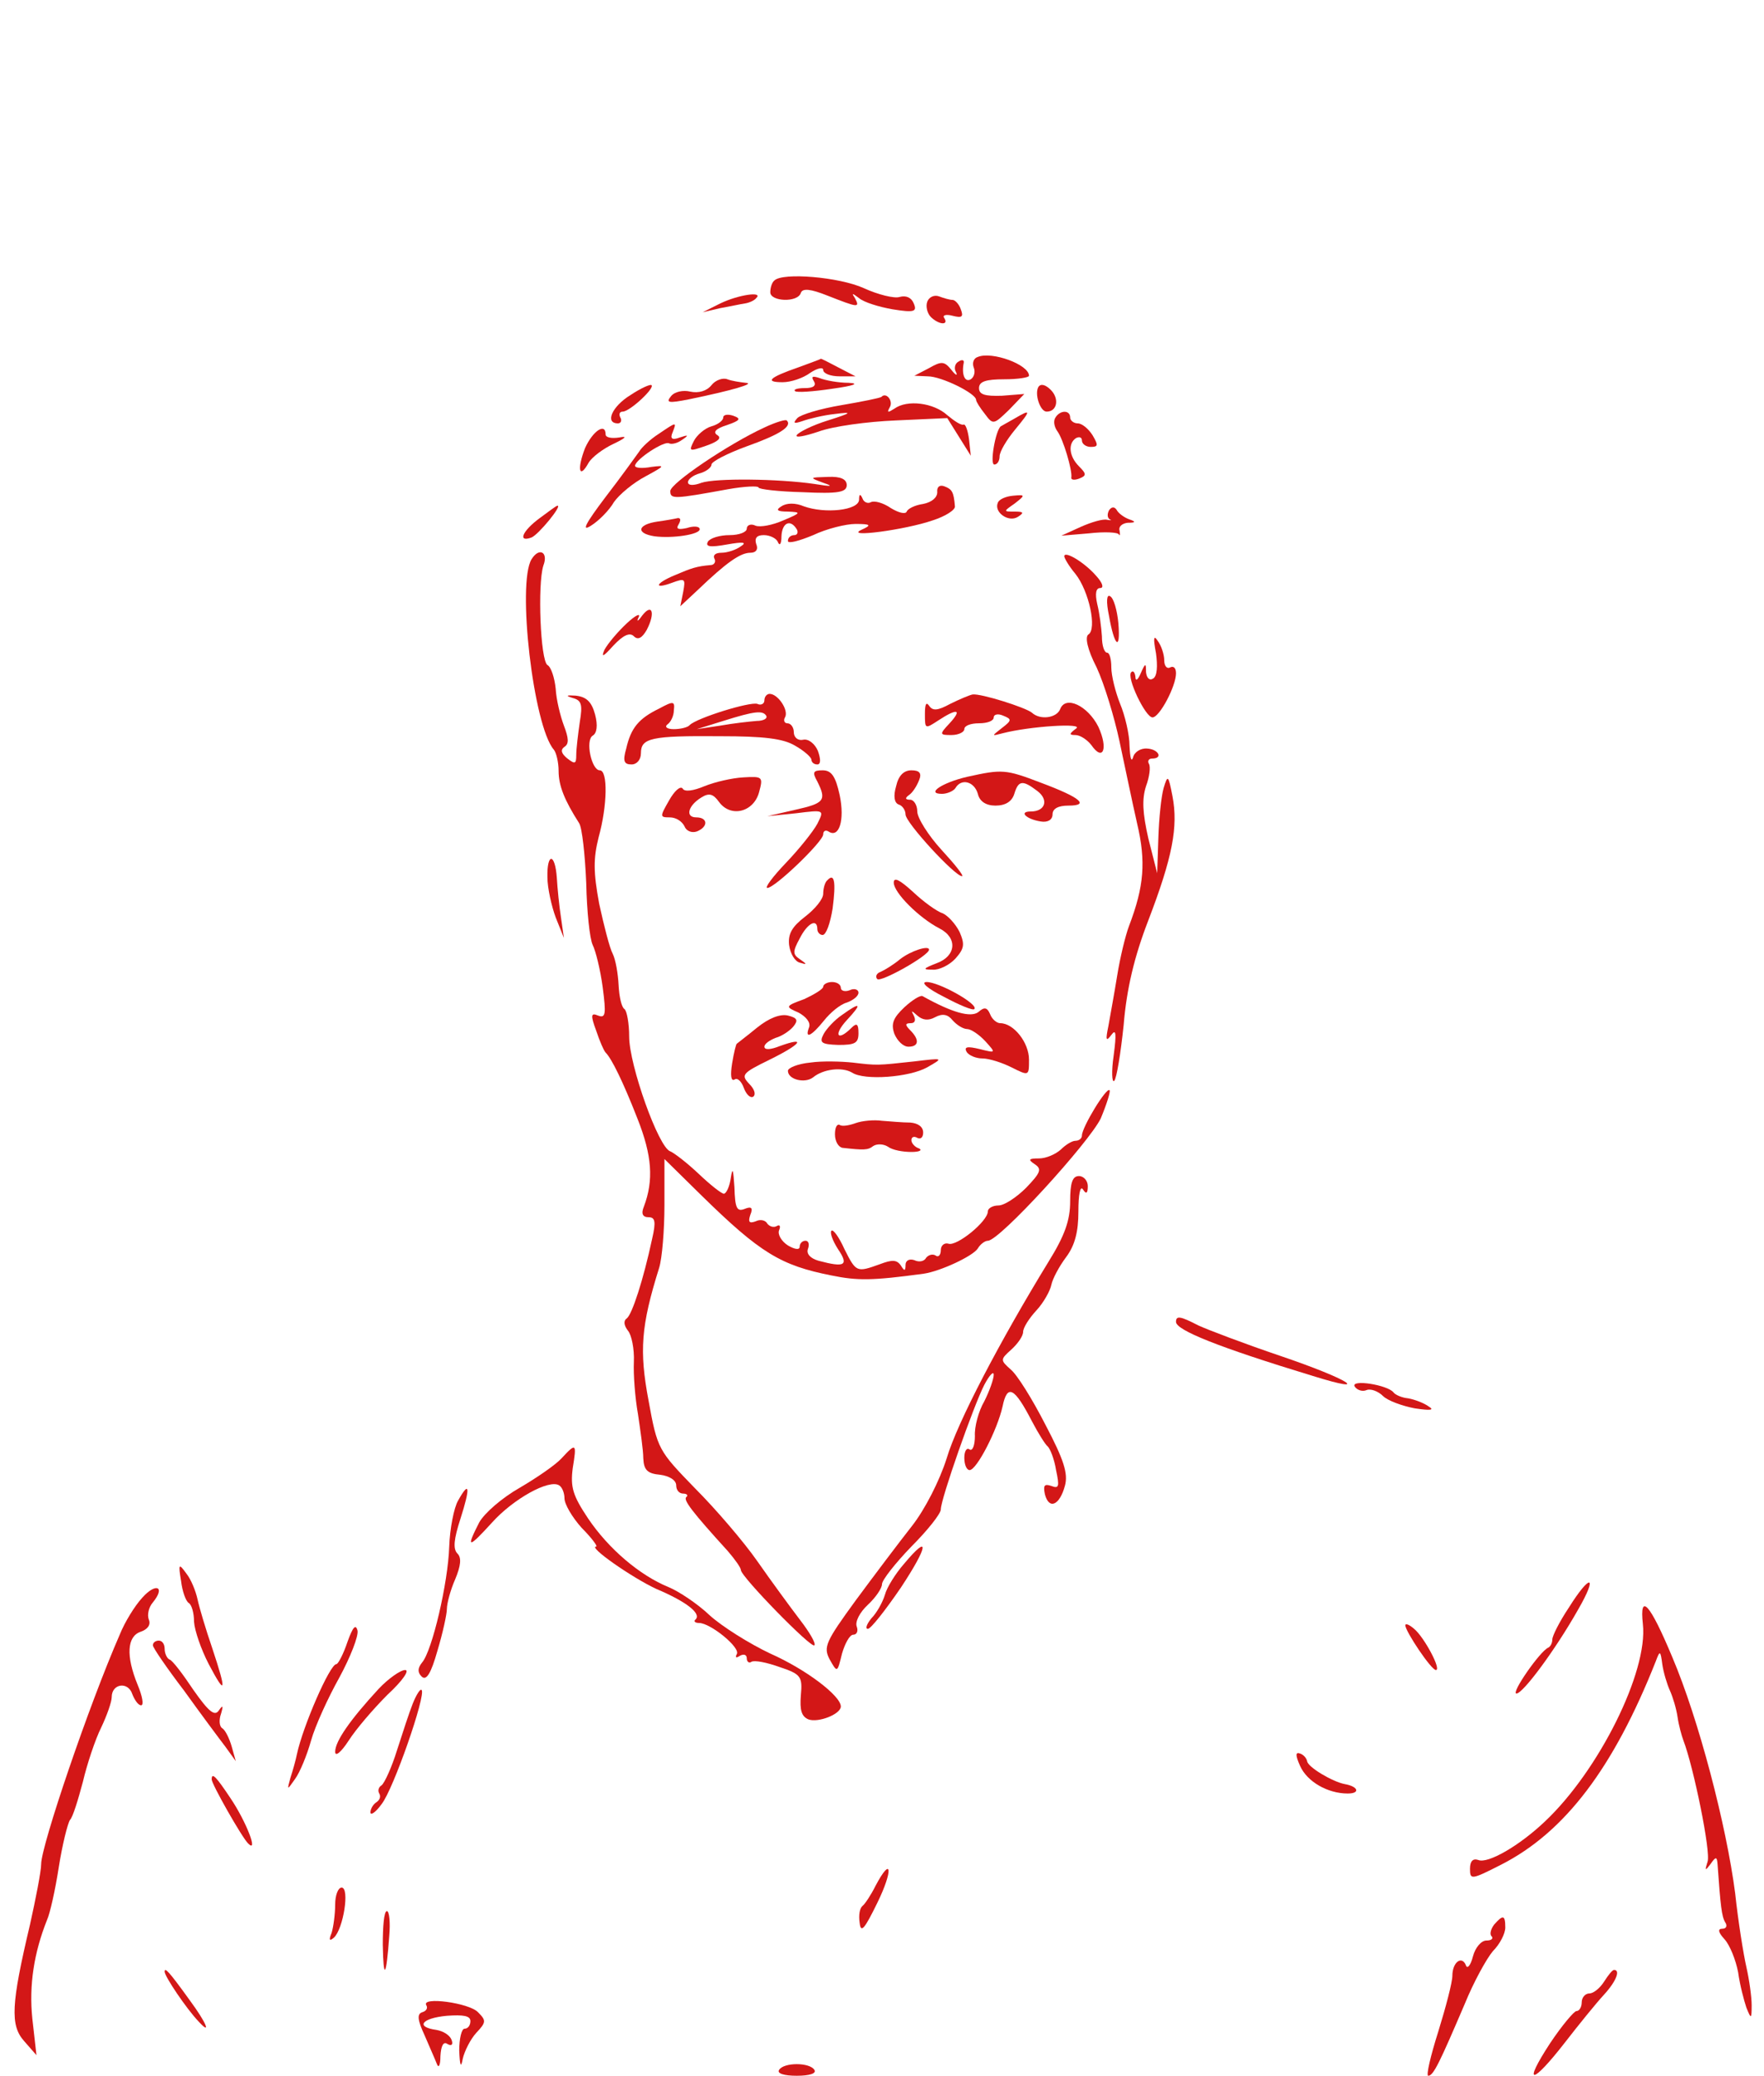  <svg  version="1.0" xmlns="http://www.w3.org/2000/svg"  width="300pt" height="353pt" viewBox="0 0 300 353"  preserveAspectRatio="xMidYMid meet">  <g transform="translate(0,353) scale(0.1,-0.1)" fill="#d31717" stroke="none"> <path d="M1317 3053 c-4 -3 -7 -12 -7 -20 0 -16 47 -18 52 -1 3 8 16 7 46 -5 51 -20 55 -21 46 -4 -6 9 -5 9 7 0 8 -7 34 -15 57 -19 37 -6 42 -4 36 10 -4 10 -13 14 -24 11 -9 -3 -37 4 -61 15 -42 19 -138 27 -152 13z"/> <path d="M1225 3014 l-30 -15 30 7 c17 3 35 7 42 8 7 1 16 5 19 9 13 12 -30 6 -61 -9z"/> <path d="M1577 3017 c-3 -8 0 -20 6 -26 13 -13 31 -15 23 -2 -4 5 3 7 14 4 16 -4 19 -2 14 11 -3 9 -10 16 -14 16 -5 0 -15 3 -23 6 -8 3 -17 -1 -20 -9z"/> <path d="M1663 2923 c-7 -2 -10 -10 -7 -18 3 -7 1 -16 -5 -20 -10 -6 -16 8 -12 28 1 5 -3 6 -9 2 -6 -3 -8 -12 -4 -18 3 -7 -1 -5 -8 4 -12 15 -17 15 -38 3 l-25 -13 23 -1 c23 0 82 -29 82 -40 0 -3 7 -14 15 -24 14 -19 15 -18 41 7 l26 27 -38 -3 c-29 -1 -39 2 -39 13 0 11 11 15 43 15 23 0 42 3 42 6 0 19 -63 42 -87 32z"/> <path d="M1357 2905 c-49 -17 -57 -25 -26 -25 14 0 35 7 47 16 12 8 22 10 22 5 0 -6 12 -11 28 -11 l27 0 -29 15 c-15 8 -29 15 -30 15 0 -1 -18 -7 -39 -15z"/> <path d="M1210 2875 c-8 -10 -22 -14 -36 -11 -12 3 -27 0 -33 -8 -9 -11 -4 -12 31 -5 73 15 114 27 96 28 -9 1 -23 3 -31 6 -7 3 -20 -1 -27 -10z"/> <path d="M1384 2882 c5 -8 -1 -12 -15 -12 -12 0 -20 -2 -17 -5 2 -3 31 -1 64 4 36 5 47 9 27 10 -17 0 -39 4 -49 8 -12 4 -15 3 -10 -5z"/> <path d="M1072 2858 c-31 -19 -44 -48 -21 -48 5 0 7 5 4 10 -3 6 -1 10 4 10 12 0 55 40 49 45 -2 2 -18 -5 -36 -17z"/> <path d="M1766 2872 c-7 -12 3 -42 14 -42 18 0 22 22 7 37 -9 9 -17 11 -21 5z"/> <path d="M1499 2855 c-3 -2 -33 -8 -68 -14 -36 -6 -69 -16 -75 -22 -8 -9 -6 -10 9 -5 11 4 36 10 55 12 31 4 29 2 -12 -11 -26 -8 -50 -20 -53 -25 -3 -5 13 -2 37 6 24 9 83 17 131 19 l88 4 20 -32 20 -32 -3 28 c-2 15 -6 26 -9 25 -4 -2 -16 6 -28 16 -23 21 -68 27 -90 11 -11 -7 -13 -7 -8 2 7 11 -6 27 -14 18z"/> <path d="M1230 2820 c0 -5 -9 -12 -20 -15 -11 -3 -25 -15 -30 -25 -9 -18 -8 -18 21 -8 20 7 27 13 19 18 -8 5 -3 11 16 17 23 8 25 11 11 16 -9 3 -17 2 -17 -3z"/> <path d="M1725 2818 c-11 -6 -21 -12 -23 -13 -9 -7 -19 -65 -11 -65 5 0 9 6 9 14 0 8 12 28 26 45 28 34 28 36 -1 19z"/> <path d="M1795 2820 c-4 -6 -2 -16 3 -23 10 -13 26 -67 24 -79 -1 -4 5 -5 13 -2 13 5 13 8 0 21 -17 17 -19 39 -5 48 6 3 10 1 10 -4 0 -6 7 -11 15 -11 13 0 13 3 3 20 -7 11 -18 20 -25 20 -7 0 -13 5 -13 10 0 13 -17 13 -25 0z"/> <path d="M1300 2803 c-61 -28 -160 -95 -160 -108 0 -14 5 -14 98 3 28 5 52 6 52 3 0 -3 34 -7 75 -8 61 -3 75 0 75 12 0 10 -10 15 -32 14 -32 -1 -32 -1 -8 -10 18 -6 15 -7 -15 -2 -62 9 -168 10 -192 2 -13 -5 -23 -5 -23 1 0 5 9 12 20 15 11 3 20 10 20 15 0 5 27 19 60 31 56 20 78 34 68 44 -2 2 -19 -3 -38 -12z"/> <path d="M1120 2792 c-14 -9 -29 -23 -33 -30 -5 -7 -30 -42 -57 -77 -34 -45 -42 -60 -25 -49 13 8 31 26 39 40 9 13 33 33 54 44 33 18 34 19 10 16 -16 -3 -28 -2 -28 2 1 11 50 43 58 38 4 -2 14 0 22 6 12 8 11 9 -4 4 -13 -5 -17 -2 -12 9 7 18 7 18 -24 -3z"/> <path d="M995 2768 c-14 -36 -10 -54 6 -25 6 10 25 24 42 32 21 10 25 14 10 11 -13 -2 -23 0 -23 5 0 21 -22 6 -35 -23z"/> <path d="M1594 2693 c0 -9 -9 -17 -24 -20 -14 -2 -26 -8 -28 -13 -2 -5 -14 -2 -27 6 -13 9 -28 13 -34 10 -5 -3 -12 0 -14 6 -4 9 -6 8 -6 -2 -1 -18 -58 -24 -94 -11 -14 6 -29 6 -38 0 -10 -6 -8 -9 11 -9 23 -1 23 -2 -8 -15 -18 -8 -39 -12 -47 -9 -8 4 -15 1 -15 -5 0 -6 -13 -11 -29 -11 -17 0 -33 -5 -37 -11 -5 -9 4 -10 32 -5 28 5 35 4 24 -3 -8 -6 -23 -11 -33 -11 -10 0 -15 -4 -12 -10 3 -5 0 -11 -7 -11 -23 -2 -32 -5 -60 -17 -34 -14 -37 -25 -5 -13 22 8 23 7 19 -15 l-5 -25 30 28 c48 46 72 63 89 63 10 0 14 6 10 15 -3 10 1 15 13 15 11 0 22 -6 24 -12 3 -7 6 -3 6 10 1 23 15 30 26 12 3 -5 1 -10 -4 -10 -6 0 -11 -4 -11 -10 0 -5 19 0 43 10 23 11 56 19 72 19 26 0 28 -2 10 -10 -30 -14 75 0 121 16 22 7 39 18 38 24 -2 25 -5 29 -18 34 -8 3 -13 -1 -12 -10z"/> <path d="M1697 2675 c-7 -16 18 -34 34 -24 11 7 10 9 -5 9 -20 0 -20 0 0 14 18 14 18 15 -3 13 -12 -1 -24 -6 -26 -12z"/> <path d="M918 2649 c-30 -22 -38 -42 -14 -33 12 5 53 55 44 54 -2 0 -15 -10 -30 -21z"/> <path d="M1886 2662 c-3 -6 -3 -12 1 -15 5 -2 2 -2 -4 -1 -7 2 -27 -4 -45 -12 l-33 -15 47 4 c26 3 49 2 51 -2 2 -3 2 0 1 7 -2 6 4 12 14 13 14 0 14 2 2 6 -8 3 -18 10 -21 16 -4 6 -9 5 -13 -1z"/> <path d="M1118 2643 c-34 -5 -37 -20 -5 -25 31 -4 77 3 77 12 0 5 -10 6 -22 2 -14 -3 -19 -2 -14 6 4 7 4 11 -1 11 -4 -1 -20 -4 -35 -6z"/> <path d="M904 2579 c-25 -41 3 -284 38 -324 4 -5 8 -21 8 -36 0 -25 10 -50 35 -89 5 -8 10 -54 12 -102 1 -48 6 -95 11 -105 5 -10 13 -42 17 -72 6 -46 5 -53 -8 -48 -12 5 -13 1 -3 -26 6 -18 13 -34 16 -37 10 -10 29 -48 54 -112 25 -63 28 -105 11 -150 -5 -12 -2 -18 8 -18 11 0 13 -7 6 -37 -15 -70 -34 -128 -43 -135 -6 -4 -5 -12 2 -21 6 -7 11 -31 10 -53 -1 -21 2 -61 7 -89 4 -27 9 -61 9 -75 1 -20 7 -26 29 -28 15 -2 27 -9 27 -18 0 -8 5 -14 12 -14 6 0 9 -3 5 -6 -5 -5 10 -25 71 -92 12 -14 22 -28 22 -32 0 -11 120 -134 125 -128 3 3 -8 22 -25 44 -16 21 -49 66 -72 99 -23 33 -71 89 -106 124 -62 64 -64 66 -79 149 -16 85 -13 127 18 226 5 16 9 64 9 107 l0 78 63 -62 c100 -98 135 -119 221 -136 44 -9 69 -9 157 3 28 4 84 30 92 43 4 7 12 13 17 13 20 0 172 167 192 208 10 24 17 46 15 48 -5 6 -47 -63 -47 -77 0 -5 -5 -9 -11 -9 -6 0 -17 -7 -25 -15 -9 -8 -25 -15 -37 -15 -18 0 -19 -2 -7 -10 12 -8 10 -14 -15 -40 -16 -16 -37 -30 -47 -30 -10 0 -18 -5 -18 -10 0 -17 -53 -60 -67 -55 -7 2 -13 -3 -13 -11 0 -8 -4 -13 -9 -9 -5 3 -12 1 -16 -4 -3 -6 -12 -8 -20 -4 -9 3 -15 -1 -15 -8 0 -11 -2 -11 -8 -1 -7 10 -15 10 -36 2 -39 -14 -40 -14 -60 26 -9 20 -19 34 -22 31 -3 -3 2 -17 11 -31 19 -28 12 -32 -33 -20 -14 4 -21 12 -18 20 3 8 1 14 -4 14 -6 0 -10 -5 -10 -10 0 -6 -8 -5 -20 2 -11 7 -18 19 -15 26 3 7 1 10 -4 7 -5 -3 -12 -1 -16 4 -3 6 -12 8 -20 4 -11 -4 -13 -1 -9 11 5 12 2 15 -10 10 -13 -5 -16 2 -17 37 -2 30 -3 35 -6 17 -2 -16 -8 -28 -12 -28 -4 0 -23 15 -43 34 -19 18 -41 35 -48 38 -20 6 -70 147 -70 195 0 23 -4 44 -8 47 -5 3 -9 21 -10 41 -1 19 -5 43 -10 53 -5 9 -15 48 -23 85 -10 54 -10 77 -1 113 15 54 16 114 2 114 -14 0 -25 51 -12 59 7 4 9 17 4 36 -6 22 -15 30 -33 32 -16 1 -18 0 -5 -4 15 -4 17 -11 12 -41 -3 -21 -6 -45 -6 -56 0 -15 -2 -16 -15 -6 -11 9 -12 15 -5 20 8 5 7 15 -1 36 -6 16 -13 44 -14 63 -2 19 -8 37 -14 40 -12 8 -17 137 -7 169 9 23 -7 32 -20 11z"/> <path d="M1810 2584 c0 -3 8 -17 19 -30 23 -29 37 -94 22 -103 -6 -4 -2 -25 14 -56 13 -28 30 -84 39 -126 9 -42 22 -105 30 -140 15 -64 12 -106 -14 -174 -6 -16 -15 -53 -20 -84 -5 -31 -12 -69 -15 -86 -5 -24 -4 -27 5 -15 8 11 9 3 4 -35 -4 -27 -3 -47 1 -43 4 4 11 47 16 95 5 61 18 116 42 178 41 107 51 159 41 211 -7 36 -8 37 -15 14 -4 -14 -8 -52 -9 -85 l-2 -60 -15 59 c-10 44 -11 67 -4 89 6 16 8 33 5 38 -3 5 0 9 5 9 20 0 11 16 -8 17 -11 1 -22 -6 -24 -15 -3 -9 -5 -1 -6 19 0 20 -8 53 -16 72 -8 20 -15 48 -15 62 0 14 -3 25 -7 25 -5 0 -9 12 -9 28 -1 15 -4 39 -8 55 -4 18 -2 27 5 27 7 0 4 9 -7 21 -20 23 -54 43 -54 33z"/> <path d="M1886 2483 c9 -52 20 -62 16 -13 -2 22 -8 43 -14 46 -6 4 -7 -9 -2 -33z"/> <path d="M1092 2483 c-7 -10 -10 -11 -6 -3 4 8 -5 4 -20 -10 -15 -14 -32 -34 -38 -45 -6 -14 -2 -12 15 7 17 18 28 23 35 16 7 -7 14 -3 22 11 15 29 9 46 -8 24z"/> <path d="M1966 2419 c3 -22 2 -39 -5 -43 -6 -4 -11 1 -12 11 0 16 -1 16 -9 -2 -5 -12 -9 -14 -9 -6 -1 8 -4 11 -7 8 -9 -8 24 -77 36 -77 12 0 40 53 40 75 0 9 -4 13 -10 10 -5 -3 -10 2 -10 12 0 10 -5 25 -11 33 -7 11 -8 5 -3 -21z"/> <path d="M1300 2339 c0 -6 -6 -9 -12 -6 -13 4 -103 -24 -115 -36 -3 -4 -16 -7 -27 -7 -12 0 -16 4 -11 8 6 4 11 15 11 24 2 16 -1 16 -25 3 -35 -17 -48 -33 -56 -68 -6 -21 -4 -27 9 -27 9 0 16 8 16 19 0 26 17 30 135 29 74 0 107 -4 127 -16 16 -9 28 -20 28 -24 0 -4 4 -8 10 -8 6 0 6 9 1 23 -5 12 -16 21 -25 19 -9 -2 -16 4 -16 13 0 8 -5 15 -11 15 -5 0 -7 5 -4 10 7 12 -12 40 -26 40 -5 0 -9 -5 -9 -11z m3 -26 c3 -5 -5 -9 -16 -9 -12 -1 -40 -4 -62 -8 l-40 -6 45 14 c54 17 67 18 73 9z"/> <path d="M1616 2333 c-22 -12 -30 -12 -36 -3 -5 7 -7 2 -7 -14 0 -26 0 -26 23 -11 32 21 41 19 19 -5 -18 -19 -17 -20 3 -20 12 0 22 5 22 10 0 6 11 10 25 10 14 0 25 4 25 10 0 5 7 7 16 3 15 -6 15 -8 -2 -21 -18 -14 -18 -14 1 -9 46 12 140 18 125 8 -12 -9 -12 -11 -1 -11 8 0 20 -8 27 -17 20 -29 29 -6 12 31 -18 36 -56 54 -65 30 -6 -15 -34 -19 -48 -6 -11 9 -87 33 -101 31 -5 -1 -22 -8 -38 -16z"/> <path d="M1390 2201 c16 -32 12 -37 -37 -48 l-48 -11 49 5 c48 6 48 6 36 -18 -7 -13 -31 -43 -53 -66 -23 -24 -37 -43 -32 -43 13 0 95 79 95 91 0 6 4 8 9 5 18 -12 28 19 19 62 -7 32 -14 42 -29 42 -16 0 -18 -3 -9 -19z"/> <path d="M1524 2193 c-5 -17 -3 -28 4 -31 7 -2 12 -10 12 -17 0 -14 84 -105 96 -105 4 0 -12 20 -35 45 -22 24 -41 54 -41 65 0 11 -6 20 -12 20 -9 0 -9 3 -2 8 6 4 13 15 17 25 5 12 1 17 -13 17 -13 0 -22 -9 -26 -27z"/> <path d="M1645 2209 c-43 -10 -71 -29 -43 -29 9 0 20 5 23 10 10 17 32 11 38 -10 3 -13 14 -20 30 -20 17 0 28 7 32 20 7 23 14 24 39 5 20 -15 14 -35 -11 -35 -21 0 -8 -13 17 -17 12 -2 20 3 20 12 0 10 10 15 27 15 37 0 20 14 -47 39 -60 23 -66 23 -125 10z"/> <path d="M1198 2193 c-19 -8 -34 -10 -37 -4 -4 5 -14 -4 -23 -20 -16 -28 -16 -29 1 -29 11 0 21 -7 25 -15 3 -8 12 -12 21 -9 20 8 19 24 -1 24 -19 0 -14 20 9 34 13 8 20 6 30 -8 20 -27 59 -17 68 17 7 26 6 27 -27 25 -19 -1 -49 -8 -66 -15z"/> <path d="M931 2038 c0 -18 7 -49 14 -68 l14 -35 -5 35 c-3 19 -6 50 -7 67 -3 43 -17 43 -16 1z"/> <path d="M1407 2033 c-4 -3 -7 -14 -7 -23 0 -9 -14 -26 -31 -39 -22 -17 -29 -29 -27 -48 2 -15 10 -28 18 -30 13 -4 13 -3 0 6 -12 8 -12 13 0 35 13 26 30 35 30 16 0 -5 4 -10 9 -10 6 0 13 20 17 45 6 46 3 61 -9 48z"/> <path d="M1520 2029 c0 -17 43 -60 78 -78 31 -16 28 -47 -5 -59 -23 -9 -25 -11 -7 -11 11 -1 29 8 39 19 15 17 16 24 7 45 -7 14 -20 28 -29 32 -10 3 -33 20 -50 36 -23 21 -33 26 -33 16z"/> <path d="M1531 1899 c-12 -10 -27 -19 -34 -22 -6 -2 -9 -8 -5 -12 6 -6 88 40 88 50 0 8 -31 -2 -49 -16z"/> <path d="M1400 1852 c0 -4 -15 -13 -32 -21 -33 -12 -33 -13 -10 -23 13 -7 21 -17 18 -25 -8 -21 4 -15 25 11 11 14 28 28 39 31 11 4 20 11 20 17 0 5 -7 8 -15 4 -8 -3 -15 -1 -15 4 0 6 -7 10 -15 10 -8 0 -15 -4 -15 -8z"/> <path d="M1605 1835 c26 -14 50 -24 52 -21 8 8 -60 46 -81 46 -11 0 1 -11 29 -25z"/> <path d="M1538 1817 c-19 -18 -23 -28 -17 -45 5 -12 15 -22 24 -22 18 0 19 12 3 28 -9 9 -9 12 1 12 7 0 9 5 5 13 -5 9 -4 9 6 0 9 -8 19 -9 30 -3 13 7 22 5 30 -5 7 -8 18 -15 25 -15 6 0 20 -9 31 -21 18 -20 18 -20 -10 -13 -21 5 -27 4 -22 -5 4 -6 16 -11 27 -11 11 0 33 -7 49 -15 30 -15 30 -15 30 13 0 29 -26 62 -49 62 -6 0 -14 7 -17 15 -5 12 -10 13 -20 4 -13 -10 -45 -1 -95 27 -4 2 -18 -7 -31 -19z"/> <path d="M1432 1804 c-12 -8 -26 -23 -31 -32 -8 -15 -5 -18 25 -19 28 0 34 3 34 20 0 16 -3 18 -12 9 -24 -24 -31 -12 -8 13 27 29 24 32 -8 9z"/> <path d="M1287 1782 c-17 -14 -33 -26 -34 -27 -1 0 -5 -15 -8 -34 -3 -19 -2 -30 4 -27 5 4 12 -3 16 -14 4 -11 11 -18 16 -15 5 4 2 13 -7 22 -14 15 -12 18 35 41 53 26 64 40 17 23 -15 -6 -26 -7 -26 -1 0 5 9 11 19 15 11 3 24 12 30 19 9 11 7 15 -9 19 -13 3 -32 -4 -53 -21z"/> <path d="M1378 1723 c-21 -2 -38 -9 -38 -14 0 -15 29 -22 43 -11 17 14 49 18 66 8 21 -14 98 -8 128 9 28 16 28 16 -22 10 -64 -7 -63 -7 -105 -2 -19 2 -52 3 -72 0z"/> <path d="M1455 1620 c-11 -4 -23 -6 -27 -3 -5 2 -8 -5 -8 -16 0 -12 6 -22 13 -23 36 -4 43 -4 52 3 6 4 17 4 25 -1 8 -6 26 -9 40 -9 14 0 19 3 13 6 -7 2 -13 9 -13 14 0 6 5 7 10 4 6 -3 10 1 10 9 0 10 -9 16 -22 17 -13 0 -34 2 -48 3 -14 2 -34 0 -45 -4z"/> <path d="M1820 1487 c0 -32 -9 -58 -37 -103 -82 -134 -155 -273 -173 -334 -12 -38 -37 -87 -59 -115 -22 -28 -65 -85 -96 -127 -51 -70 -55 -79 -44 -100 13 -23 13 -23 21 10 5 17 13 32 19 32 6 0 9 6 6 14 -3 8 5 24 19 37 13 12 24 28 24 35 0 7 23 36 50 64 28 28 50 56 50 63 0 18 56 177 74 212 9 17 16 24 16 17 0 -7 -7 -27 -16 -45 -10 -17 -17 -44 -16 -59 0 -16 -4 -26 -9 -23 -5 4 -9 -3 -9 -14 0 -12 4 -21 9 -21 12 0 47 68 56 108 8 39 20 33 50 -25 11 -21 23 -40 27 -43 4 -4 11 -21 14 -40 6 -28 5 -32 -8 -27 -12 4 -14 1 -11 -14 7 -27 25 -19 34 14 6 21 -2 45 -33 104 -22 43 -48 85 -59 94 -18 16 -18 17 1 34 11 10 20 23 20 30 0 7 10 23 23 37 12 13 23 33 25 43 2 10 13 31 25 47 15 20 21 43 21 78 0 28 3 45 8 37 5 -8 8 -7 8 6 0 9 -7 17 -15 17 -11 0 -15 -11 -15 -43z"/> <path d="M2000 1282 c0 -14 72 -43 233 -92 103 -32 60 -5 -55 34 -62 21 -125 45 -140 52 -31 16 -38 17 -38 6z"/> <path d="M2304 1172 c4 -6 13 -9 20 -6 7 3 20 -2 28 -10 8 -8 33 -17 54 -21 27 -4 34 -3 24 3 -8 6 -24 12 -35 14 -11 1 -22 6 -25 10 -10 13 -74 23 -66 10z"/> <path d="M955 1050 c-10 -11 -42 -33 -71 -50 -30 -17 -60 -43 -69 -59 -23 -45 -19 -45 22 0 36 40 97 74 114 63 5 -3 9 -13 9 -22 0 -10 13 -32 29 -50 17 -17 28 -32 25 -32 -15 0 61 -53 102 -72 52 -22 77 -42 67 -52 -4 -3 -1 -6 6 -6 19 0 71 -42 64 -53 -3 -6 -1 -7 5 -3 7 4 12 2 12 -4 0 -6 4 -9 8 -6 5 3 26 -1 48 -9 36 -12 39 -16 36 -48 -2 -25 1 -36 13 -41 17 -6 55 9 55 22 0 18 -59 63 -120 90 -36 17 -82 46 -103 65 -21 20 -53 41 -70 48 -49 20 -102 65 -137 117 -26 39 -30 53 -26 85 7 43 6 44 -19 17z"/> <path d="M779 978 c-7 -12 -14 -48 -15 -78 -2 -62 -29 -177 -46 -197 -8 -10 -8 -17 -1 -24 8 -8 16 5 27 44 9 30 16 62 16 71 0 9 6 32 14 50 10 24 11 37 4 44 -8 8 -6 25 5 59 17 53 16 67 -4 31z"/> <path d="M1537 870 c-14 -16 -29 -40 -32 -52 -4 -13 -14 -31 -23 -40 -8 -10 -11 -18 -6 -18 5 0 30 32 56 70 47 71 50 94 5 40z"/> <path d="M308 841 c2 -17 8 -34 13 -37 5 -3 9 -17 9 -32 1 -15 12 -47 25 -72 29 -55 31 -48 6 27 -11 32 -22 69 -25 83 -3 14 -11 34 -19 44 -13 18 -14 17 -9 -13z"/> <path d="M242 813 c-13 -14 -30 -42 -38 -62 -53 -121 -134 -360 -134 -391 0 -12 -9 -58 -19 -103 -32 -135 -34 -171 -10 -198 l21 -24 -7 62 c-6 57 3 113 25 168 5 11 14 51 20 90 6 38 15 74 19 80 5 5 14 35 22 65 7 30 21 72 31 92 10 21 18 44 18 52 0 23 28 27 35 5 4 -10 10 -19 15 -19 5 0 2 16 -6 35 -20 49 -18 82 5 90 12 4 18 12 14 21 -3 8 0 21 7 29 22 27 5 34 -18 8z"/> <path d="M2668 796 c-16 -24 -28 -48 -28 -54 0 -6 -3 -12 -7 -14 -14 -6 -64 -78 -54 -78 11 0 66 74 105 143 34 59 21 62 -16 3z"/> <path d="M2794 768 c9 -81 -75 -249 -166 -335 -44 -42 -98 -73 -114 -66 -9 3 -14 -2 -14 -15 0 -19 2 -19 53 7 108 55 191 164 263 346 7 19 8 18 11 -5 2 -14 8 -34 13 -45 5 -11 11 -31 13 -45 2 -14 7 -32 10 -40 17 -44 47 -190 41 -206 -5 -16 -4 -16 5 -4 9 13 11 13 12 0 5 -71 7 -89 13 -99 4 -6 2 -11 -5 -11 -8 0 -7 -6 4 -18 9 -10 19 -35 23 -56 3 -22 10 -48 14 -60 8 -20 9 -20 9 4 0 14 -4 43 -9 65 -5 22 -14 78 -19 125 -15 116 -62 296 -107 402 -38 91 -56 111 -50 56z"/> <path d="M591 738 c-7 -21 -16 -38 -19 -38 -11 0 -57 -106 -67 -153 -2 -10 -7 -28 -11 -40 -6 -22 -6 -22 8 -2 8 11 20 40 27 65 7 25 29 73 48 107 19 35 33 71 31 80 -3 12 -8 6 -17 -19z"/> <path d="M2390 766 c0 -10 44 -76 52 -76 10 0 -20 56 -37 70 -8 7 -15 10 -15 6z"/> <path d="M260 732 c0 -4 24 -39 53 -77 28 -39 60 -82 70 -95 l18 -25 -7 25 c-4 14 -11 28 -16 31 -5 3 -6 14 -2 25 4 14 3 15 -4 5 -7 -10 -17 -2 -43 35 -18 27 -36 51 -41 52 -4 2 -8 10 -8 18 0 8 -4 14 -10 14 -5 0 -10 -3 -10 -8z"/> <path d="M644 658 c-48 -52 -74 -89 -74 -107 0 -9 10 -1 23 19 12 19 42 54 66 78 26 24 38 42 30 42 -8 0 -29 -15 -45 -32z"/> <path d="M702 633 c-6 -15 -18 -52 -27 -80 -9 -29 -21 -55 -26 -59 -5 -3 -7 -9 -4 -14 3 -5 1 -11 -5 -15 -5 -3 -10 -11 -10 -17 0 -6 9 0 19 14 20 25 76 186 68 194 -2 3 -9 -8 -15 -23z"/> <path d="M2211 527 c12 -27 47 -47 81 -47 22 0 18 12 -5 16 -21 4 -63 29 -64 39 -1 5 -6 11 -12 13 -8 3 -8 -3 0 -21z"/> <path d="M360 504 c0 -8 51 -98 62 -109 18 -18 -3 37 -30 77 -24 36 -32 45 -32 32z"/> <path d="M1489 323 c-8 -16 -18 -31 -22 -34 -5 -4 -7 -16 -5 -29 2 -18 8 -11 30 34 27 55 25 82 -3 29z"/> <path d="M570 291 c0 -16 -3 -38 -6 -48 -5 -12 -4 -15 4 -8 16 15 27 85 13 85 -6 0 -11 -13 -11 -29z"/> <path d="M651 223 c1 -62 6 -56 11 15 2 23 0 42 -4 42 -5 0 -7 -26 -7 -57z"/> <path d="M2541 257 c-6 -8 -8 -17 -4 -20 3 -4 -1 -7 -9 -7 -9 0 -19 -12 -23 -27 -4 -16 -10 -22 -12 -15 -7 17 -23 5 -23 -18 0 -11 -11 -53 -24 -95 -13 -41 -21 -75 -17 -75 9 0 20 24 62 122 15 37 37 77 48 90 12 12 21 30 21 40 0 22 -4 22 -19 5z"/> <path d="M280 177 c0 -8 37 -63 58 -85 22 -24 13 -2 -15 36 -36 50 -43 57 -43 49z"/> <path d="M2728 160 c-7 -11 -18 -20 -25 -20 -7 0 -13 -7 -13 -15 0 -8 -4 -15 -9 -15 -4 0 -25 -25 -45 -55 -47 -72 -31 -71 25 1 24 31 54 68 67 82 21 23 28 42 17 42 -3 0 -10 -9 -17 -20z"/> <path d="M725 120 c3 -5 0 -10 -7 -12 -9 -3 -8 -13 4 -39 8 -19 18 -41 21 -49 3 -8 6 -2 6 13 1 18 5 26 12 21 7 -4 10 -1 7 7 -3 8 -14 15 -26 17 -36 5 -25 20 18 24 28 2 40 0 40 -9 0 -7 -4 -13 -10 -13 -5 0 -9 -17 -9 -37 1 -26 3 -31 6 -14 3 13 13 33 23 44 17 18 17 21 3 35 -15 16 -97 27 -88 12z"/> <path d="M1325 10 c-4 -6 8 -10 30 -10 22 0 34 4 30 10 -8 13 -52 13 -60 0z"/> </g> </svg> 